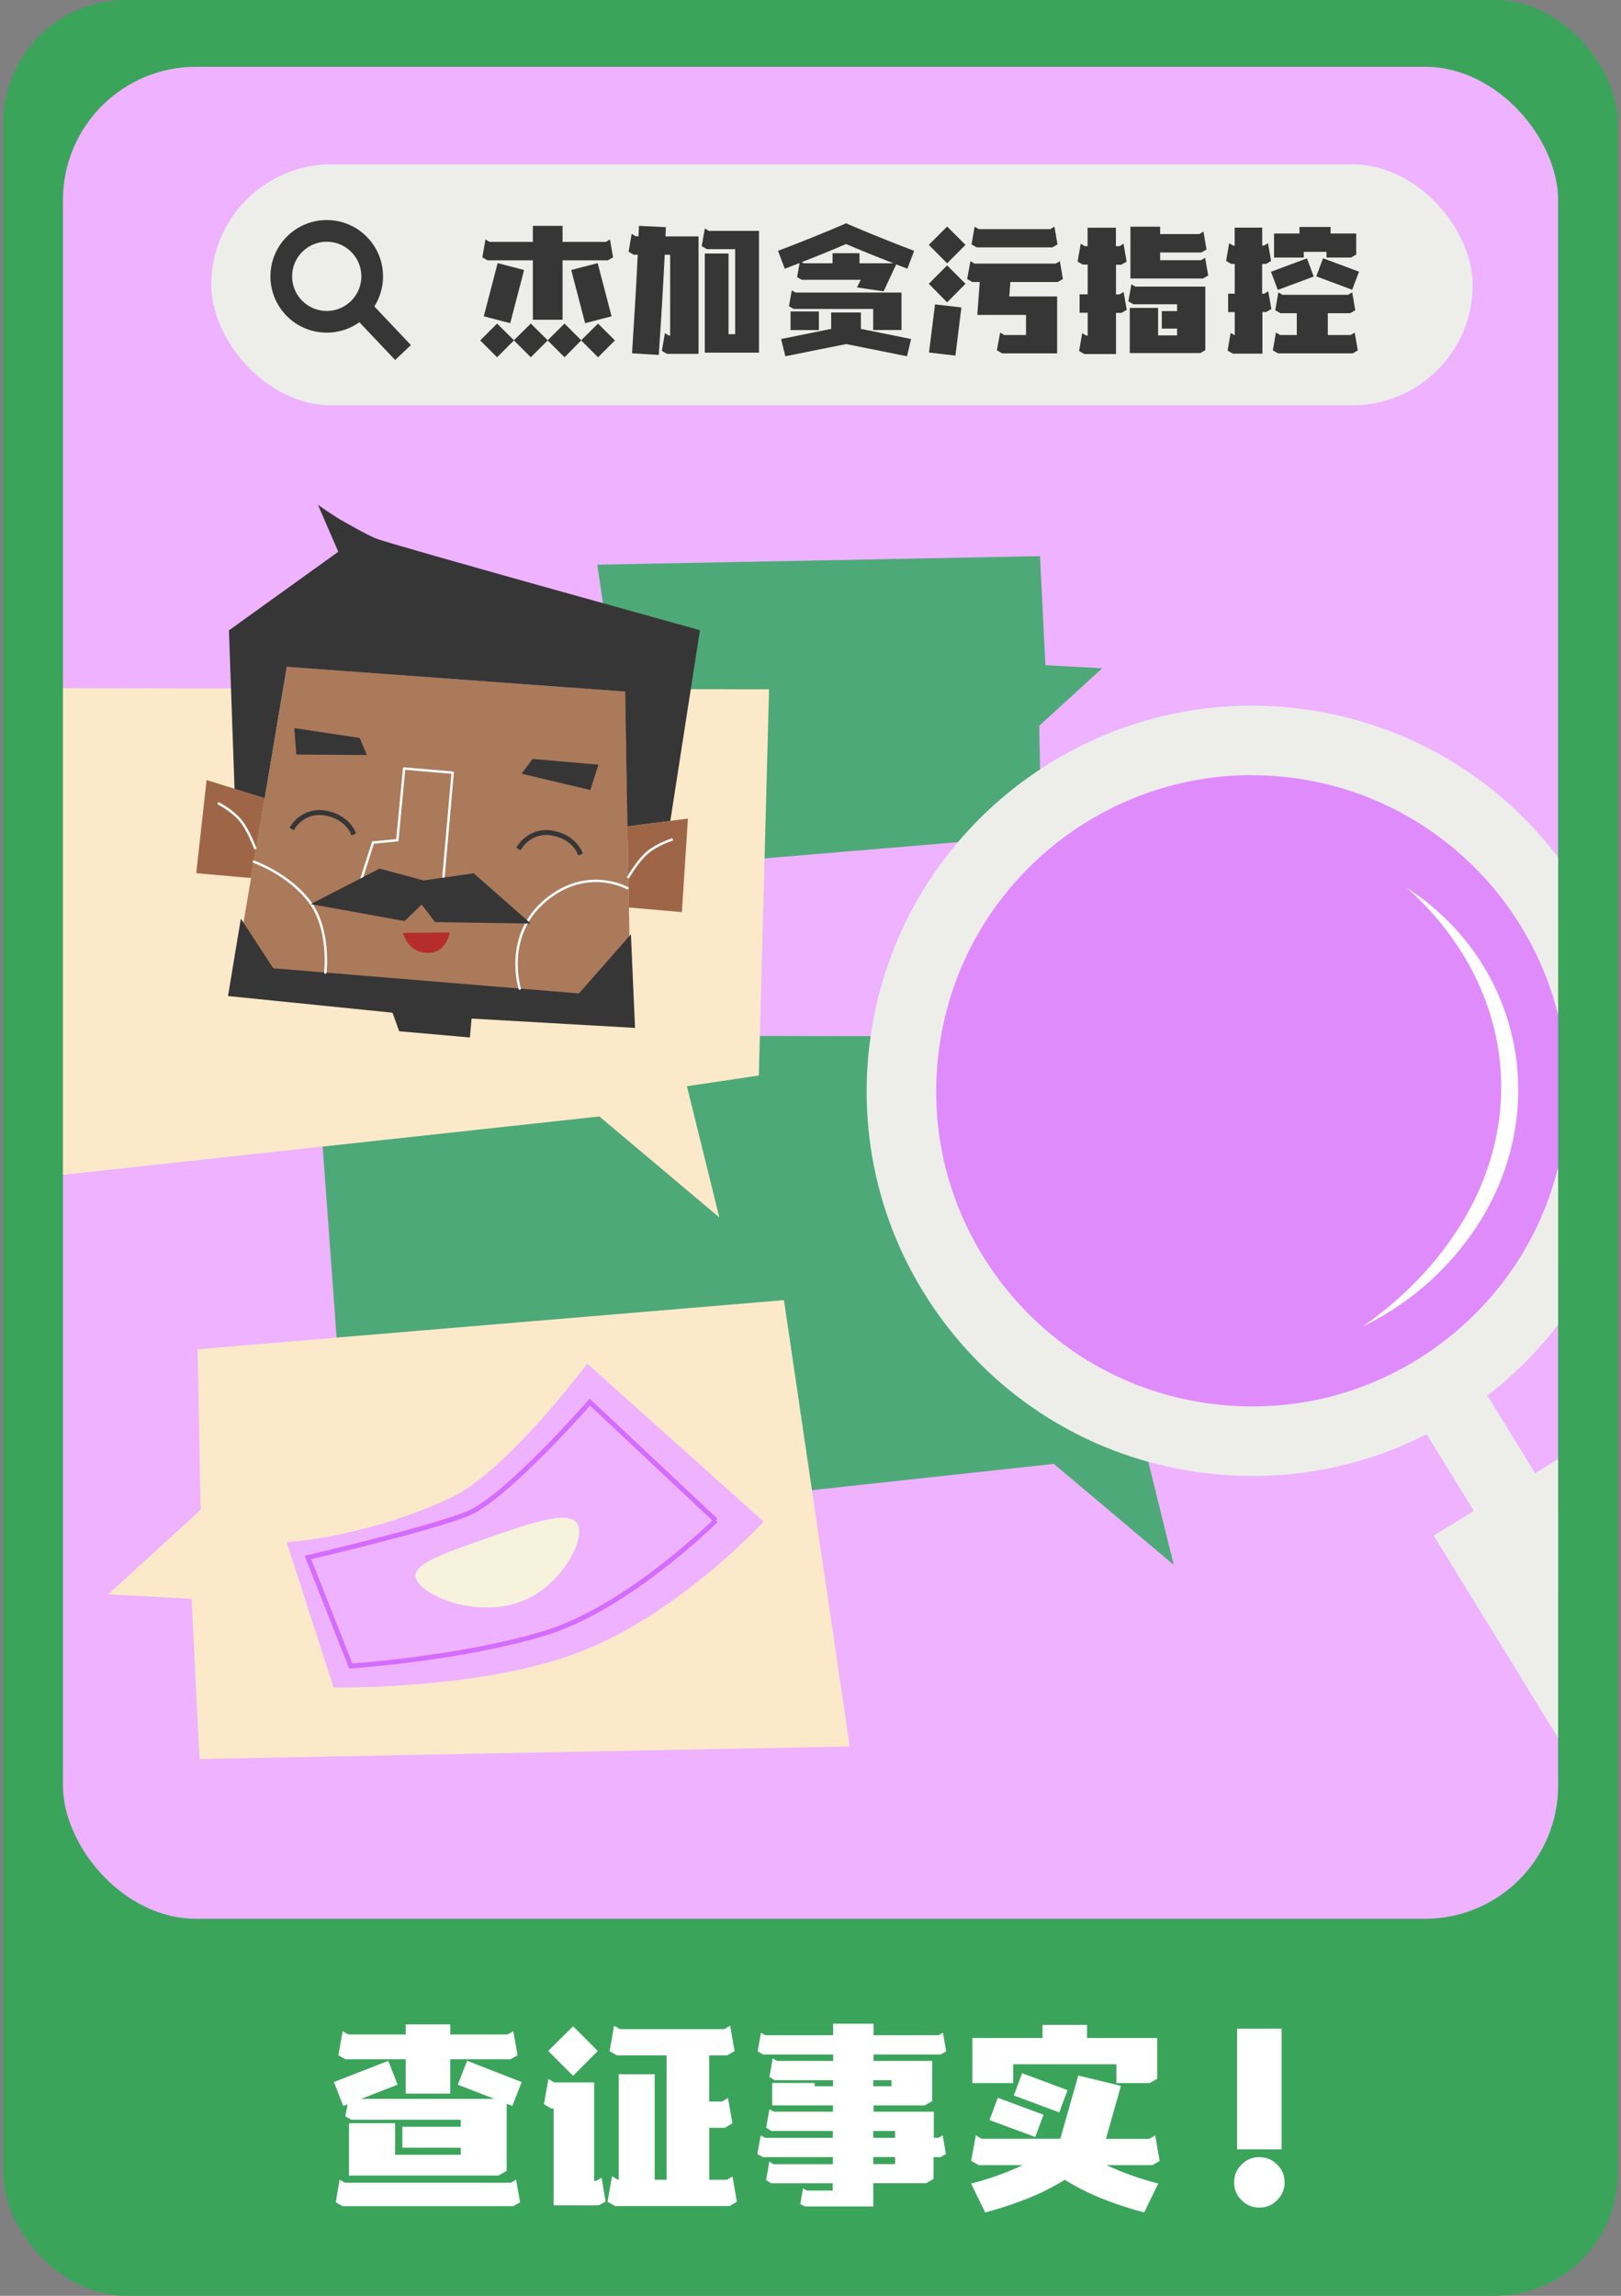 <?xml version="1.0" encoding="UTF-8"?>
<svg id="Layer_2" data-name="Layer 2" xmlns="http://www.w3.org/2000/svg" xmlns:xlink="http://www.w3.org/1999/xlink" viewBox="0 0 174.04 246.49">
  <rect x="0" y="0" width="174.04" height="246.49" fill="#808080" stroke="none"/>
  <defs>
    <style>
      .cls-1, .cls-2, .cls-3, .cls-4, .cls-5, .cls-6 {
        fill: none;
      }

      .cls-1, .cls-4 {
        stroke-linecap: square;
      }

      .cls-1, .cls-4, .cls-6 {
        stroke-linejoin: round;
      }

      .cls-1, .cls-6 {
        stroke: #fff;
        stroke-width: .26px;
      }

      .cls-7 {
        fill: #fff;
      }

      .cls-8 {
        fill: #edeeea;
      }

      .cls-2 {
        stroke: #d46cff;
        stroke-width: .52px;
      }

      .cls-2, .cls-3 {
        stroke-miterlimit: 10;
      }

      .cls-9 {
        fill: #363636;
      }

      .cls-10 {
        fill: #eeb2ff;
      }

      .cls-11 {
        fill: #3ba45b;
      }

      .cls-12 {
        fill: #f7f2dc;
      }

      .cls-13 {
        fill: #fce9ca;
      }

      .cls-14 {
        fill: #ab7a5a;
      }

      .cls-3 {
        stroke-width: 2.33px;
      }

      .cls-3, .cls-4 {
        stroke: #363636;
      }

      .cls-4 {
        stroke-width: .53px;
      }

      .cls-15 {
        clip-path: url(#clippath);
      }

      .cls-16 {
        fill: #9e6647;
      }

      .cls-17 {
        fill: #b72c2c;
      }

      .cls-18 {
        fill: #e08bfc;
      }

      .cls-6 {
        stroke-linecap: round;
      }

      .cls-19 {
        fill: #4ea978;
      }
    </style>
    <clipPath id="clippath">
      <rect class="cls-5" x="6.76" y="7.17" width="160.53" height="198.84" rx="14.3" ry="14.3"/>
    </clipPath>
  </defs>
  <rect class="cls-11" x=".35" y="0" width="173.34" height="246.49" rx="13.2" ry="13.2"/>
  <rect class="cls-10" x="6.76" y="7.17" width="160.53" height="198.84" rx="14.3" ry="14.3"/>
  <g class="cls-15">
    <g>
      <path class="cls-19" d="M113.14,157.17c4.29,3.61,8.59,7.22,12.88,10.84-1.16-4.7-2.32-9.39-3.48-14.09,2.57-.38,5.15-.76,7.72-1.15,.37-13.82,.73-27.64,1.1-41.46-32.53-.05-65.06-.11-97.59-.16,1.32,18.07,2.64,36.15,3.96,54.22,25.14-2.73,50.27-5.47,75.41-8.2Z"/>
      <rect class="cls-8" x="22.68" y="17.64" width="135.44" height="25.88" rx="12.94" ry="12.94"/>
      <g>
        <circle class="cls-3" cx="35.08" cy="29.67" r="4.88"/>
        <line class="cls-3" x1="38.66" y1="32.98" x2="43.27" y2="37.85"/>
      </g>
      <path class="cls-19" d="M118.34,71.75c-2.25,2.06-4.51,4.11-6.76,6.17,.07,3.92,.14,7.83,.22,11.75-14.29,1.2-28.57,2.39-42.86,3.59-1.6-10.88-3.21-21.75-4.81-32.63,15.84-.31,31.69-.61,47.53-.92,.19,3.9,.39,7.81,.58,11.71,2.03,.11,4.07,.22,6.1,.33Z"/>
      <path class="cls-13" d="M11.61,171.17c3.31-3.02,6.62-6.04,9.93-9.06-.11-5.75-.21-11.5-.32-17.25,20.98-1.76,41.97-3.52,62.95-5.27,2.35,15.97,4.71,31.95,7.06,47.92-23.27,.45-46.54,.9-69.81,1.35-.28-5.73-.57-11.47-.85-17.2-2.99-.16-5.97-.32-8.96-.48Z"/>
      <path class="cls-13" d="M64.35,119.87c4.29,3.61,8.59,7.22,12.88,10.84-1.16-4.7-2.32-9.39-3.48-14.09,2.57-.38,5.15-.76,7.72-1.15,.37-13.82,.73-27.64,1.1-41.46-32.53-.05-65.06-.11-97.59-.16,1.32,18.07,2.64,36.15,3.96,54.22,25.14-2.73,50.27-5.47,75.41-8.2Z"/>
      <g>
        <circle class="cls-18" cx="134.4" cy="117.11" r="37.62"/>
        <path class="cls-8" d="M134.49,158.47c-1.69,0-3.39-.1-5.09-.31-10.96-1.34-20.75-6.87-27.56-15.56-6.81-8.7-9.82-19.53-8.48-30.49,2.76-22.64,23.43-38.8,46.06-36.04,10.96,1.34,20.75,6.87,27.56,15.56s9.82,19.53,8.48,30.49c-1.34,10.96-6.87,20.75-15.56,27.56-7.35,5.75-16.22,8.79-25.4,8.79Zm-.11-75.25c-16.87,0-31.52,12.62-33.61,29.79-1.1,8.99,1.37,17.86,6.95,24.99,5.58,7.13,13.6,11.66,22.58,12.75,8.99,1.09,17.86-1.37,24.99-6.95,7.13-5.58,11.66-13.6,12.75-22.58h0c2.26-18.55-10.99-35.48-29.53-37.74-1.39-.17-2.76-.25-4.13-.25Z"/>
        <rect class="cls-8" x="168.1" y="155.77" width="17.97" height="59.17" transform="translate(-70.86 120.24) rotate(-31.59)"/>
        <rect class="cls-8" x="157.46" y="147.11" width="7.73" height="25.46" transform="translate(-59.83 108.21) rotate(-31.59)"/>
        <path class="cls-7" d="M151.02,95.3c13.16,8.57,15.82,25.69,6.31,38.1-2.89,3.82-6.7,6.92-10.98,9,3.83-2.7,7.2-5.97,9.79-9.85,8.41-12.43,6.02-27.34-5.12-37.25h0Z"/>
      </g>
      <g>
        <path class="cls-9" d="M66.02,36.55l-1.81,1.81-1.81-1.81-1.79,1.81-1.81-1.81-1.81,1.81-1.81-1.81-1.81,1.81-1.81-1.81,1.81-1.81,1.81,1.79,1.81-1.79,1.81,1.79,1.81-1.79,1.79,1.79,1.81-1.79,1.81,1.81Zm-8.81-8.6h-4.86l-.56-.32,.33-1.92,.44,.26h4.65v-1.72h3.19v1.72h4.65l.44-.26,.33,1.92-.56,.32h-4.86v6.38h-3.19v-6.38Zm-2.43,6.75l-2.84-.74,1.49-5.71,2.84,.74-1.49,5.71Zm6.55-5.71l2.84-.74,1.49,5.71-2.84,.74-1.49-5.71Z"/>
        <path class="cls-9" d="M75,25.38v12.61h-3.39l-.55-.32,.33-1.9,.44,.26h.12v-8.68h-.58c-.19,3.71-.4,7.29-.64,10.76l-2.87-.18c.26-4.05,.47-7.58,.61-10.58h-.43l-.55-.32,.33-1.92,.44,.26h.3l.04-1.12,2.89,.14-.04,.99h3.53Zm6.49-.59v13.07h-5.82v-10.64h2.55v8.66h.71v-9.13h-3.04l-.55-.32,.33-1.9,.44,.26h5.36Z"/>
        <path class="cls-9" d="M85.87,28.23l-1.61,.62-.73-1.92c2.41-.91,4.71-1.84,6.91-2.78l.39-.18,.41,.18c2.2,.94,4.5,1.87,6.91,2.78l-.73,1.92-1.2-.46-1.35,2.89-2.86-.42,.41-.82h-6.34l-.5-.29,.27-1.52Zm6.56,5.32v1.76l5.39,1.09-.44,1.85-6.53-1.31-6.53,1.31-.46-1.85,5.38-1.09v-1.76h3.19Zm4.36,1.88h-3.04v-2.26h-8.54l-.5-.29,.3-1.7,.4,.23h11.38v4.03Zm-11.91,.01v-2h3.04v2h-3.04Zm1.2-7.29l.21,.12h3.1v-1.08h2.89v1.08h3.65c-1.85-.72-3.55-1.41-5.09-2.07-1.8,.77-3.39,1.42-4.76,1.94Z"/>
        <path class="cls-9" d="M99.72,26.29l1.97-1.97,1.97,1.97-1.97,1.98-1.97-1.98Zm0,4.18l1.97-1.98,1.97,1.98-1.97,1.99-1.97-1.99Zm.02,7.38l.65-5.17,2.83,.33-.64,5.17-2.84-.33Zm13.81-7.57h-5.07l-.12,1.55h5.14v6.11h-5.91l-.56-.33,.35-1.9,.44,.26h2.34v-2.16h-5.23l.26-3.53h-.79l-.56-.32,.35-1.92,.44,.26h8.72l.44-.26,.33,1.92-.56,.32Zm-.55-3.72h-8.14l-.55-.32,.33-1.9,.44,.26h7.69l.44-.26,.33,1.9-.55,.32Z"/>
        <path class="cls-9" d="M120.41,28.42h-.59v3.19h.38l.44-.26,.33,1.92-.56,.32h-.59v4.42h-3.4l-.56-.32,.33-1.92,.44,.26h.15v-2.45h-.87v-1.98h.87v-3.19h-.52l-.56-.32,.33-1.92,.44,.26h.3v-1.98h3.04v1.98h.38l.44-.26,.33,1.92-.56,.32Zm9,2.35v6.82l-.53,.32h-7.58v-4.85h3.04v2.95h2.04v-.73h-1.64v-1.88h1.64v-.73h-4.7l-.53-.32,.32-1.82,.43,.24h7.52Zm-8.04-.87v-5.56h3.19v.79h4.21l.44-.26,.33,1.92-.56,.32h-4.42v.83h4.39l.44-.26,.33,1.9-.56,.32h-7.79Z"/>
        <path class="cls-9" d="M135.73,31.53l.44-.26,.33,1.91-.55,.32h-.41v4.47h-3.18l-.56-.33,.33-1.9,.44,.26v-2.49h-.71v-1.98h.71v-3.19h-.37l-.56-.32,.33-1.91,.44,.26h.15v-1.93h2.96v1.93h.18l.44-.26,.33,1.91-.55,.32h-.41v3.19h.18Zm1.46-.41l-.73-1.94,3.86-1.44,.73,1.95-3.86,1.44Zm7.82,4.85l.44-.26,.33,1.91-.55,.32h-8.01l-.56-.32,.33-1.91,.46,.26h1.78v-2.34h-1.75l-.56-.32,.33-1.92,.44,.26h7.05l.44-.26,.33,1.92-.55,.32h-2.4v2.34h2.43Zm-5.03-8.93v.61h-3.19v-2.58h2.73v-.7h3.34v.7h2.75v2.26l-.56,.32h-2.63v-.61h-2.45Zm1.34,2.64l.73-1.95,3.86,1.44-.73,1.94-3.86-1.44Z"/>
      </g>
    </g>
    <g>
      <polygon class="cls-14" points="30.8 71.58 67.13 74.24 67.74 109.96 24.84 106.73 30.8 71.58"/>
      <g>
        <polygon class="cls-16" points="67.37 88.72 73.86 87.89 73.21 97.93 67.52 97.43 67.37 88.72"/>
        <path class="cls-1" d="M67.47,94.16s1.02-1.79,2.1-2.67c1.08-.88,2.54-1.33,2.54-1.33"/>
      </g>
      <g>
        <polygon class="cls-16" points="28.42 85.7 22.18 83.75 21.07 93.75 26.95 94.27 28.42 85.7"/>
        <path class="cls-1" d="M27.38,91.04s-.7-1.94-1.6-3-2.27-1.75-2.27-1.75"/>
      </g>
      <path class="cls-9" d="M67.37,88.72l4.6-.59,3.18-20.47s-33.49-9.28-34.8-9.85-2.49-1.29-3.38-1.77c-.89-.48-2.83-1.83-2.83-1.83l2.18,5.03-11.74,8.44,.6,17.01,3.23,1.01,2.38-14.11,36.33,2.66,.24,14.48Z"/>
      <polygon class="cls-9" points="63.38 84.82 64.25 82.1 57.18 81.48 56 83.07 63.38 84.82"/>
      <polygon class="cls-9" points="31.81 81.01 31.6 78.17 38.62 79.23 39.39 81.06 31.81 81.01"/>
      <polygon class="cls-6" points="43.39 82.51 48.6 82.96 47.51 95.34 38.62 94.94 40.05 90.46 42.66 90.21 43.39 82.51"/>
      <path class="cls-4" d="M31.45,88.78s1.14-1.88,3.46-1.49,2.97,2.06,2.97,2.06"/>
      <path class="cls-4" d="M55.8,90.93s1.14-1.88,3.46-1.49,2.97,2.06,2.97,2.06"/>
      <polygon class="cls-9" points="25.86 98.63 29.34 103.96 62.16 106.66 67.74 100.31 68.18 110.36 50.63 109.36 50.45 111.39 42.86 110.72 42.14 108.73 24.48 106.94 25.86 98.63"/>
      <path class="cls-17" d="M43.27,100.17l5.01-.06s-.33,2.28-2.44,2.2-2.57-2.14-2.57-2.14Z"/>
      <path class="cls-6" d="M67.36,95.36s-4.32-2.46-8.82,1.33c-4.5,3.79-2.74,9.45-2.74,9.45"/>
      <path class="cls-6" d="M27.25,92.52s3.68,1.28,5.96,4.25,1.72,7.65,1.72,7.65"/>
      <polygon class="cls-9" points="33.36 97.07 40.75 93.26 45.49 94.53 50.86 93.76 56.99 99.16 46.71 99 45.27 97.12 43.44 98.89 33.36 97.07"/>
    </g>
    <g>
      <path class="cls-10" d="M81.99,163.37s-8.82,9.65-19.43,13.87c-10.6,4.22-26.74,3.94-26.74,3.94l-5.05-15.61s8.45-.43,17.7-4.8c5.96-2.82,14.58-14.36,14.58-14.36l18.94,16.96Z"/>
      <path class="cls-12" d="M52.22,165.18c4.65-1.63,8.69-3.04,9.7-1.68,1.1,1.49-1.38,6.35-5.37,8.2-5.1,2.38-11.88-.54-11.94-2.51-.04-1.34,3.02-2.41,7.61-4.02Z"/>
      <path class="cls-2" d="M76.85,163.24l-13.52-12.7s-9,10.31-13.14,11.98c-4.15,1.68-17.13,4.7-17.13,4.7l4.6,11.65s11.7-.77,20.73-3.49c9.03-2.71,18.47-12.15,18.47-12.15Z"/>
    </g>
  </g>
  <g>
    <path class="cls-7" d="M37.33,225.93l-.48,.17-1-2.56,5.84-2.28,1,2.56-3.91,1.52h14.28l-3.91-1.52,1-2.56,5.86,2.28-1,2.56-.61-.22v7.18l-.87,.52h-16.06v-5.62h4.95v3.39h7.05v-.76h-6.27v-2.26h6.27v-.74h-11.76l-.63-.37,.24-1.3Zm17.52,8.42l.56-.33,.43,2.43-.72,.41h-18.38l-.69-.41,.41-2.43,.56,.33h17.82Zm-11.29-13.26h-6.47l-.76-.43,.46-2.58,.61,.35h6.16v-1.08h4.78v1.08h6.16l.61-.35,.46,2.58-.76,.43h-6.47v3.69h-4.78v-3.69Z"/>
    <path class="cls-7" d="M63.98,234.16l.61-.35,.43,2.56-.74,.41h-4.84v-10.4h-.26l-.78-.46,.48-2.71,.63,.37h4.28v10.57h.2Zm.2-13.96l-2.65,2.67-2.67-2.67,2.67-2.65,2.65,2.65Zm14.46,13.46l.48,2.73-.78,.46h-12.31l-.8-.46,.48-2.73,.63,.37h.09v-11.33h3.86v11.33h1.28v-13.35h-5.32l-.8-.46,.48-2.73,.63,.37h11.2l.63-.37,.48,2.73-.8,.46h-1.93v4.95h1.37l.65-.37,.48,2.71-.8,.48h-1.69v5.58h1.89l.63-.37Z"/>
    <path class="cls-7" d="M100.75,229.53l.46-.26,.35,2-.59,.33h-.74v2.34l-.8,.46h-5.67v2.5h-7.34l-.5-.26,.3-1.69,.39,.24h2.8v-.78h-6.6l-.56-.33,.35-2,.46,.28h6.36v-.76h-7.51l-.59-.33,.35-2,.48,.26h7.27v-.74h-6.6l-.56-.35,.35-1.98,.46,.26h6.36v-.67h-6.53v-2.41h4.56v.35h1.98v-.65h-6.27l-.56-.35,.35-1.98,.46,.26h6.03v-.69h-7.51l-.59-.33,.35-2,.48,.26h7.27v-1.24h4.34v1.24h6.99l.46-.26,.35,2-.59,.33h-7.21v.69h6.29v4.32l-.8,.46h-5.49v.67h6.47v2.8h.52Zm-6.99-6.19v.65h1.95v-.65h-1.95Zm0,5.45v.74h2.34v-.74h-2.34Zm2.34,3.56v-.76h-2.34v.76h2.34Z"/>
    <path class="cls-7" d="M123.71,232.46h-4.91c1.65,.78,3.5,1.44,5.56,1.98l-1.52,3.1c-2.27-.61-4.32-1.34-6.14-2.19-.96-.48-1.75-.92-2.39-1.32-.64,.41-1.43,.85-2.39,1.32-1.82,.85-3.87,1.58-6.14,2.19l-1.52-3.1c2.1-.55,3.94-1.21,5.54-1.98h-4.73l-.8-.46,.5-2.74,.63,.37h8.44l1.93-6.79,4.58,1.11-1.61,5.69h4.64l.65-.37,.48,2.74-.8,.46Zm-14.93-10.83v2.02h-4.38v-4.84h7.53v-1.41h4.78v1.41h7.53v4.38l-.8,.46h-3.58v-2.02h-11.07Zm-2.54,5.99l.89-2.39,4.91,1.82-.89,2.39-4.91-1.82Zm8.38-3.21l-.89,2.39-4.88-1.82,.89-2.39,4.88,1.82Z"/>
    <path class="cls-7" d="M137.12,232.4c.54,.52,.8,1.16,.8,1.91s-.27,1.39-.8,1.91c-.52,.54-1.16,.8-1.91,.8s-1.39-.27-1.91-.8c-.54-.52-.8-1.16-.8-1.91s.27-1.39,.8-1.91c.52-.54,1.16-.8,1.91-.8s1.39,.27,1.91,.8Zm.48-14.59v12.96h-4.78v-12.96h4.78Z"/>
  </g>
</svg>